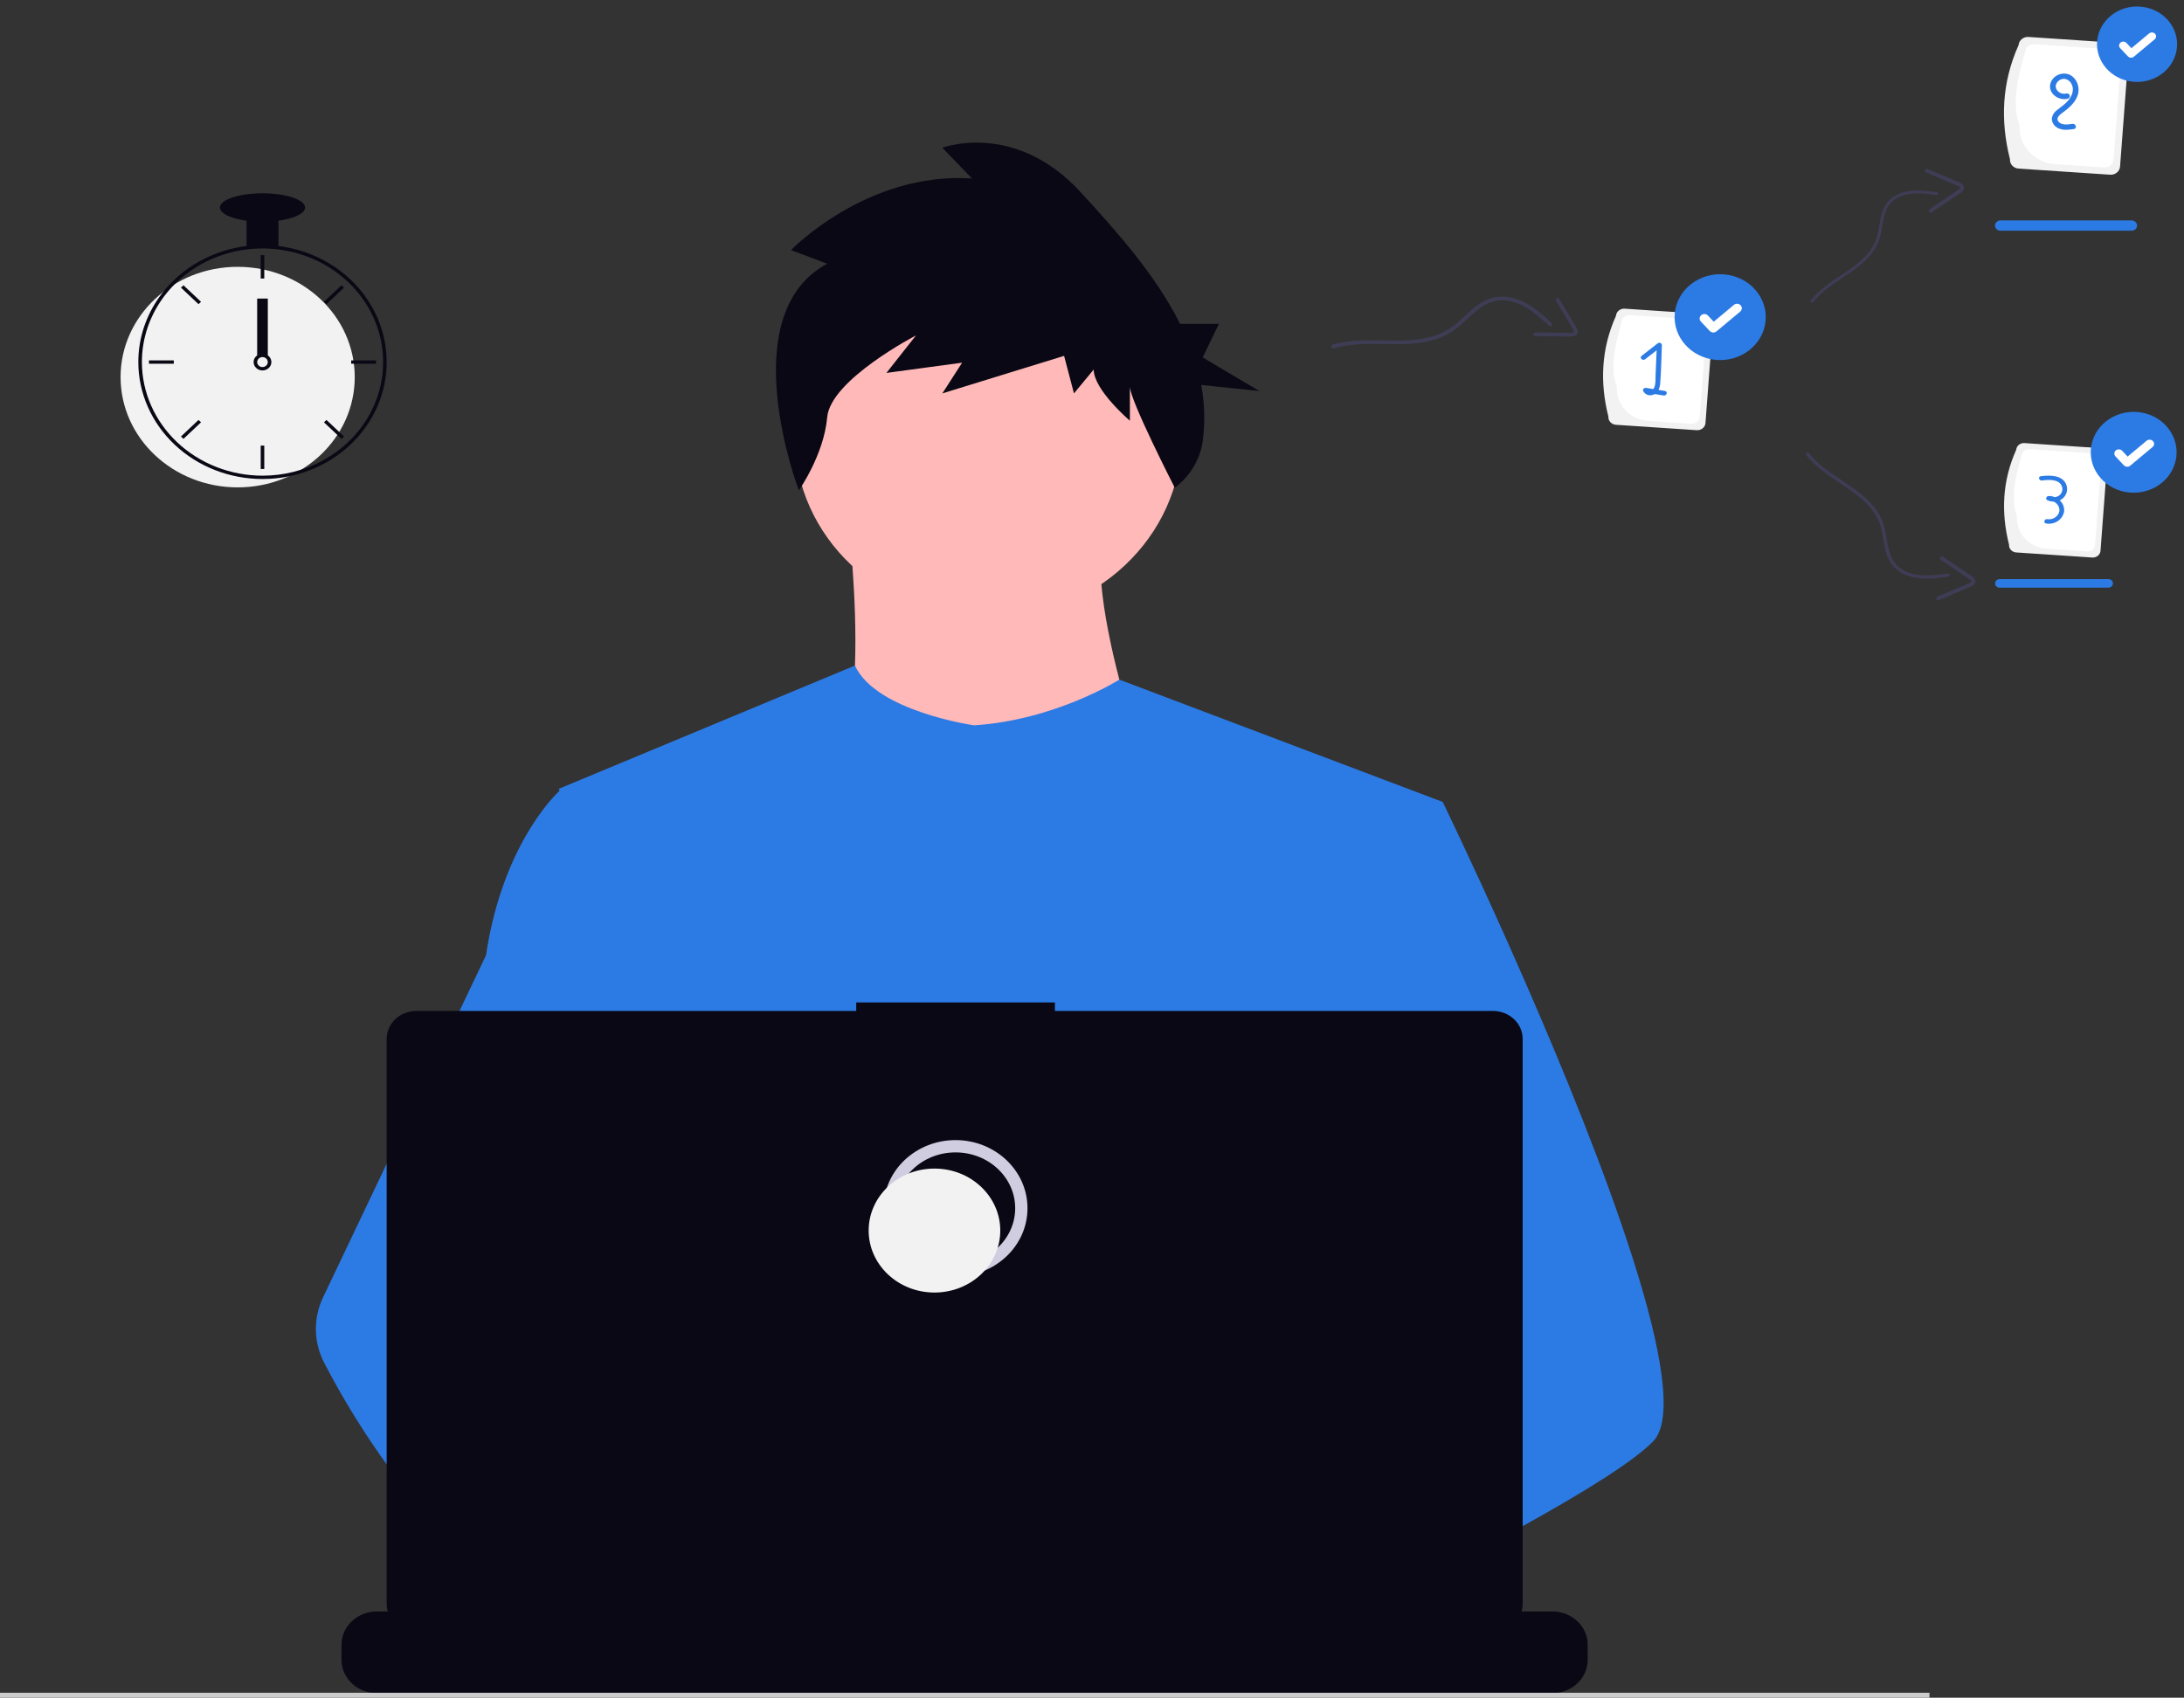 <svg width="355" height="276" viewBox="0 0 355 276" fill="none" xmlns="http://www.w3.org/2000/svg">
<rect x="0" y="0" width="355" height="276" fill="#333333" stroke="none"/>
<g clip-path="url(#clip0_38_4)">
<path d="M137.147 78.18C137.147 78.18 143.075 120.277 133.955 125.004C124.835 129.731 188.219 130.159 188.219 130.159C188.219 130.159 174.083 93.645 180.467 82.475L137.147 78.18Z" fill="#FFB9B9"/>
<path d="M160.632 100.553C178.009 100.553 192.096 87.283 192.096 70.912C192.096 54.542 178.009 41.272 160.632 41.272C143.255 41.272 129.168 54.542 129.168 70.912C129.168 87.283 143.255 100.553 160.632 100.553Z" fill="#FFB9B9"/>
<path d="M234.502 130.372L229.231 152.984L218.085 200.826L217.751 203.446L213.905 233.778L211.346 253.927L209.63 267.463C199.199 272.513 191.638 276 191.638 276C191.638 276 190.988 272.929 189.94 268.999C182.619 271.066 169.073 274.497 157.593 275.182C161.773 279.571 97.212 167.915 94.734 152.984C92.741 140.969 91.243 130.815 90.927 128.655C90.884 128.373 90.862 128.227 90.862 128.227L138.968 108.202C142.386 115.672 158.35 117.917 158.35 117.917C171.576 117.058 181.943 110.488 181.943 110.488L234.502 130.372Z" fill="#2C7BE5"/>
<path d="M134.456 42.875L128.573 40.658C128.573 40.658 140.874 27.9 157.988 29.009L153.175 24.017C153.175 24.017 164.941 19.58 175.638 31.228C181.26 37.351 187.766 44.549 191.822 52.657H198.122L195.493 58.111L204.696 63.566L195.25 62.586C195.813 65.573 195.899 68.622 195.506 71.633C195.101 74.645 193.47 77.391 190.956 79.292C190.956 79.292 183.66 65.063 183.66 62.846V68.393C183.66 68.393 177.778 63.401 177.778 60.072L174.569 63.955L172.964 57.854L153.176 63.955L156.385 58.963L144.084 60.627L148.898 54.526C148.898 54.526 134.992 61.737 134.457 67.838C133.923 73.939 129.853 79.721 129.853 79.721C129.853 79.721 118.946 51.195 134.456 42.875Z" fill="#090814"/>
<path d="M268.702 234.33C265.498 237.603 257.556 242.532 247.929 247.869C244.348 249.852 240.536 251.896 236.646 253.927C227.366 258.776 217.649 263.581 209.631 267.463C199.199 272.513 191.639 276 191.639 276C191.639 276 190.988 272.929 189.94 268.999C188.537 263.738 186.423 256.938 184.219 253.927C184.142 253.823 184.065 253.726 183.988 253.629C183.347 252.835 182.701 252.372 182.063 252.372L213.905 233.778L227.665 225.74L217.752 203.446L205.318 175.48L212.823 152.984L220.366 130.372H234.503C234.503 130.372 239.184 139.997 245.169 153.42C246.064 155.427 246.988 157.519 247.929 159.68C260.243 187.895 275.597 227.294 268.702 234.33Z" fill="#2C7BE5"/>
<path d="M126.431 253.661C125.27 253.657 124.111 253.746 122.966 253.927C113.129 255.52 110.228 263.908 109.402 269.527C109.138 271.243 109.038 272.977 109.103 274.71L100.413 268.414L97.246 266.121C89.626 263.617 82.836 259.172 76.948 253.927C71.841 249.298 67.259 244.179 63.278 238.655C59.312 233.21 55.777 227.498 52.701 221.564C51.843 219.909 51.381 218.095 51.349 216.253C51.318 214.41 51.716 212.584 52.517 210.903L63.278 188.31L79.006 155.29C79.12 154.504 79.247 153.736 79.387 152.984C82.506 136.136 90.863 128.655 90.863 128.655H97.246L101.517 152.984L106.822 183.211L103.104 194.635L94.512 221.016L102.723 229.416L126.431 253.661Z" fill="#2C7BE5"/>
<path d="M258.069 267.392V269.839C258.071 270.51 257.939 271.176 257.68 271.802C257.565 272.081 257.426 272.35 257.265 272.608C256.755 273.414 256.032 274.082 255.165 274.546C254.299 275.009 253.32 275.253 252.323 275.252H61.258C60.262 275.253 59.282 275.009 58.416 274.546C57.55 274.082 56.826 273.414 56.316 272.608C56.155 272.35 56.016 272.081 55.901 271.802C55.642 271.176 55.51 270.51 55.512 269.839V267.392C55.511 266.681 55.66 265.977 55.949 265.32C56.237 264.664 56.661 264.067 57.194 263.564C57.728 263.061 58.361 262.663 59.059 262.391C59.756 262.119 60.503 261.979 61.258 261.979H72.273V260.838C72.273 260.809 72.279 260.779 72.291 260.752C72.303 260.724 72.32 260.699 72.343 260.678C72.365 260.657 72.391 260.641 72.421 260.63C72.45 260.618 72.481 260.612 72.512 260.612H78.259C78.29 260.612 78.321 260.618 78.35 260.63C78.379 260.641 78.406 260.657 78.428 260.678C78.45 260.699 78.468 260.724 78.48 260.752C78.492 260.779 78.498 260.809 78.498 260.838V261.979H82.088V260.838C82.088 260.809 82.094 260.779 82.106 260.752C82.118 260.724 82.136 260.699 82.158 260.678C82.18 260.657 82.207 260.641 82.236 260.63C82.265 260.618 82.296 260.612 82.328 260.612H88.074C88.105 260.612 88.137 260.618 88.166 260.63C88.195 260.641 88.221 260.657 88.243 260.678C88.266 260.699 88.283 260.724 88.295 260.752C88.307 260.779 88.314 260.809 88.314 260.838V261.979H91.908V260.838C91.907 260.809 91.914 260.779 91.926 260.752C91.938 260.724 91.955 260.699 91.978 260.678C92 260.657 92.026 260.641 92.055 260.63C92.085 260.618 92.116 260.612 92.147 260.612H97.894C97.925 260.612 97.956 260.618 97.985 260.63C98.014 260.641 98.041 260.657 98.063 260.678C98.085 260.699 98.103 260.724 98.115 260.752C98.127 260.779 98.133 260.809 98.133 260.838V261.979H101.723V260.838C101.723 260.809 101.729 260.779 101.741 260.752C101.753 260.724 101.771 260.699 101.793 260.678C101.815 260.657 101.842 260.641 101.871 260.63C101.9 260.618 101.931 260.612 101.963 260.612H107.709C107.74 260.612 107.771 260.618 107.801 260.63C107.83 260.641 107.856 260.657 107.878 260.678C107.901 260.699 107.918 260.724 107.93 260.752C107.942 260.779 107.948 260.809 107.948 260.838V261.979H111.538V260.838C111.538 260.809 111.544 260.779 111.556 260.752C111.568 260.724 111.586 260.699 111.608 260.678C111.631 260.657 111.657 260.641 111.686 260.63C111.715 260.618 111.746 260.612 111.778 260.612H117.524C117.556 260.612 117.587 260.618 117.616 260.63C117.645 260.641 117.671 260.657 117.694 260.678C117.716 260.699 117.734 260.724 117.746 260.752C117.758 260.779 117.764 260.809 117.764 260.838V261.979H121.358V260.838C121.358 260.809 121.364 260.779 121.376 260.752C121.388 260.724 121.406 260.699 121.428 260.678C121.45 260.657 121.477 260.641 121.506 260.63C121.535 260.618 121.566 260.612 121.597 260.612H127.344C127.375 260.612 127.406 260.618 127.436 260.63C127.465 260.641 127.491 260.657 127.513 260.678C127.536 260.699 127.553 260.724 127.565 260.752C127.577 260.779 127.583 260.809 127.583 260.838V261.979H131.173V260.838C131.173 260.809 131.179 260.779 131.191 260.752C131.203 260.724 131.221 260.699 131.243 260.678C131.266 260.657 131.292 260.641 131.321 260.63C131.35 260.618 131.381 260.612 131.413 260.612H176.425C176.456 260.612 176.487 260.618 176.516 260.63C176.546 260.641 176.572 260.657 176.594 260.678C176.617 260.699 176.634 260.724 176.646 260.752C176.658 260.779 176.664 260.809 176.664 260.838V261.979H180.258V260.838C180.258 260.809 180.264 260.779 180.277 260.752C180.289 260.724 180.306 260.699 180.328 260.678C180.351 260.657 180.377 260.641 180.406 260.63C180.435 260.618 180.467 260.612 180.498 260.612H186.244C186.308 260.613 186.368 260.637 186.413 260.679C186.458 260.721 186.483 260.779 186.484 260.838V261.979H190.074V260.838C190.074 260.809 190.08 260.779 190.092 260.752C190.104 260.724 190.122 260.699 190.144 260.678C190.166 260.657 190.192 260.641 190.222 260.63C190.251 260.618 190.282 260.612 190.313 260.612H196.06C196.091 260.612 196.122 260.618 196.151 260.63C196.18 260.641 196.207 260.657 196.229 260.678C196.251 260.699 196.269 260.724 196.281 260.752C196.293 260.779 196.299 260.809 196.299 260.838V261.979H199.889V260.838C199.889 260.809 199.895 260.779 199.907 260.752C199.919 260.724 199.937 260.699 199.959 260.678C199.981 260.657 200.008 260.641 200.037 260.63C200.066 260.618 200.097 260.612 200.129 260.612H205.875C205.906 260.612 205.938 260.618 205.967 260.63C205.996 260.641 206.022 260.657 206.045 260.678C206.067 260.699 206.084 260.724 206.096 260.752C206.108 260.779 206.115 260.809 206.115 260.838V261.979H209.709V260.838C209.709 260.809 209.715 260.779 209.727 260.752C209.739 260.724 209.756 260.699 209.779 260.678C209.801 260.657 209.827 260.641 209.857 260.63C209.886 260.618 209.917 260.612 209.948 260.612H215.695C215.757 260.613 215.818 260.637 215.862 260.68C215.906 260.722 215.93 260.779 215.93 260.838V261.979H219.524V260.838C219.524 260.809 219.53 260.779 219.542 260.752C219.554 260.724 219.572 260.699 219.594 260.678C219.616 260.657 219.643 260.641 219.672 260.63C219.701 260.618 219.732 260.612 219.764 260.612H225.51C225.541 260.612 225.573 260.618 225.602 260.63C225.631 260.641 225.657 260.657 225.679 260.678C225.702 260.699 225.719 260.724 225.731 260.752C225.743 260.779 225.75 260.809 225.749 260.838V261.979H229.339V260.838C229.339 260.809 229.345 260.779 229.357 260.752C229.369 260.724 229.387 260.699 229.409 260.678C229.432 260.657 229.458 260.641 229.487 260.63C229.516 260.618 229.547 260.612 229.579 260.612H235.325C235.357 260.612 235.388 260.618 235.417 260.63C235.446 260.641 235.473 260.657 235.495 260.678C235.517 260.699 235.535 260.724 235.547 260.752C235.559 260.779 235.565 260.809 235.565 260.838V261.979H252.324C253.079 261.979 253.826 262.119 254.524 262.391C255.221 262.663 255.855 263.061 256.388 263.564C256.922 264.067 257.345 264.664 257.634 265.32C257.923 265.977 258.071 266.681 258.071 267.392H258.069Z" fill="#090814"/>
<path d="M313.628 275.194H0V276H313.628V275.194Z" fill="#CCCCCC"/>
<path d="M242.685 164.353H171.469V162.97H139.177V164.353H67.668C66.39 164.353 65.165 164.831 64.262 165.682C63.359 166.533 62.851 167.687 62.851 168.89V260.758C62.851 261.354 62.975 261.944 63.217 262.494C63.459 263.045 63.814 263.545 64.262 263.967C64.709 264.388 65.24 264.722 65.824 264.95C66.409 265.178 67.035 265.296 67.668 265.296H242.685C243.318 265.296 243.944 265.178 244.529 264.95C245.113 264.722 245.644 264.388 246.091 263.967C246.539 263.545 246.894 263.045 247.136 262.494C247.378 261.944 247.502 261.354 247.502 260.758V168.89C247.502 168.294 247.378 167.704 247.136 167.153C246.894 166.603 246.539 166.102 246.091 165.681C245.644 165.259 245.113 164.925 244.529 164.697C243.944 164.469 243.318 164.352 242.685 164.352V164.353Z" fill="#090814"/>
<path d="M155.317 206.503C161.225 206.503 166.014 201.992 166.014 196.426C166.014 190.861 161.225 186.349 155.317 186.349C149.409 186.349 144.62 190.861 144.62 196.426C144.62 201.992 149.409 206.503 155.317 206.503Z" stroke="#D0CDE1" stroke-width="2" stroke-miterlimit="10"/>
<path d="M151.894 210.131C157.801 210.131 162.59 205.619 162.59 200.054C162.59 194.489 157.801 189.977 151.894 189.977C145.986 189.977 141.197 194.489 141.197 200.054C141.197 205.619 145.986 210.131 151.894 210.131Z" fill="#F2F2F2"/>
<path d="M38.63 79.234C49.141 79.234 57.661 71.207 57.661 61.306C57.661 51.405 49.141 43.379 38.63 43.379C28.12 43.379 19.6 51.405 19.6 61.306C19.6 71.207 28.12 79.234 38.63 79.234Z" fill="#F2F2F2"/>
<path d="M45.263 40.002C43.54 39.796 41.796 39.796 40.073 40.002C36.234 40.477 32.621 41.98 29.661 44.331C26.701 46.682 24.52 49.784 23.375 53.269C22.855 54.856 22.56 56.502 22.498 58.163C22.49 58.394 22.484 58.627 22.484 58.861C22.489 63.903 24.617 68.736 28.401 72.301C32.185 75.865 37.316 77.87 42.667 77.875C43.095 77.875 43.526 77.862 43.951 77.837C44.946 77.778 45.935 77.65 46.909 77.452C51.563 76.509 55.713 74.047 58.627 70.501C61.541 66.955 63.031 62.554 62.834 58.073C62.637 53.593 60.765 49.322 57.55 46.016C54.335 42.709 49.983 40.579 45.263 40.002V40.002ZM48.985 76.349H48.982C47.357 76.872 45.665 77.189 43.951 77.292C43.527 77.319 43.097 77.332 42.667 77.332C37.47 77.325 32.487 75.377 28.812 71.915C25.137 68.452 23.069 63.758 23.063 58.862C23.063 58.628 23.068 58.394 23.077 58.163C23.213 54.8 24.321 51.536 26.283 48.722C28.244 45.909 30.985 43.655 34.207 42.202C37.43 40.749 41.013 40.154 44.569 40.48C48.125 40.806 51.519 42.041 54.384 44.052C57.249 46.063 59.476 48.773 60.825 51.89C62.174 55.006 62.594 58.411 62.038 61.736C61.483 65.061 59.973 68.179 57.673 70.755C55.373 73.33 52.37 75.265 48.987 76.349H48.985Z" fill="#090814"/>
<path d="M42.956 41.477H42.379V45.28H42.956V41.477Z" fill="#090814"/>
<path d="M29.822 46.377L29.415 46.761L32.269 49.45L32.677 49.066L29.822 46.377Z" fill="#090814"/>
<path d="M24.213 58.59V59.133H28.25V58.59H24.213Z" fill="#090814"/>
<path d="M29.414 70.962L29.822 71.346L32.676 68.657L32.269 68.273L29.414 70.962Z" fill="#090814"/>
<path d="M52.657 49.066L53.065 49.45L55.919 46.761L55.511 46.377L52.657 49.066Z" fill="#090814"/>
<path d="M57.084 58.59V59.133H61.12V58.59H57.084Z" fill="#090814"/>
<path d="M53.066 68.273L52.658 68.657L55.512 71.346L55.92 70.962L53.066 68.273Z" fill="#090814"/>
<path d="M42.956 72.443H42.379V76.246H42.956V72.443Z" fill="#090814"/>
<path d="M43.532 57.775C43.283 57.599 42.979 57.504 42.667 57.504C42.355 57.504 42.052 57.599 41.802 57.775C41.631 57.898 41.491 58.053 41.39 58.232C41.262 58.461 41.207 58.721 41.23 58.979C41.254 59.237 41.356 59.484 41.524 59.69C41.691 59.895 41.918 60.051 42.177 60.14C42.436 60.228 42.716 60.244 42.985 60.187C43.254 60.13 43.499 60.001 43.693 59.817C43.886 59.632 44.02 59.4 44.077 59.146C44.135 58.892 44.114 58.628 44.017 58.386C43.921 58.143 43.752 57.931 43.532 57.775ZM42.667 59.677C42.438 59.676 42.218 59.59 42.056 59.437C41.894 59.285 41.803 59.078 41.802 58.862C41.803 58.697 41.856 58.536 41.955 58.4C42.039 58.284 42.154 58.191 42.287 58.13C42.421 58.069 42.569 58.041 42.718 58.049C42.866 58.058 43.01 58.102 43.135 58.178C43.26 58.254 43.362 58.359 43.431 58.483C43.5 58.607 43.534 58.746 43.53 58.886C43.526 59.026 43.483 59.163 43.406 59.283C43.329 59.403 43.221 59.502 43.091 59.571C42.962 59.64 42.815 59.676 42.667 59.676L42.667 59.677Z" fill="#090814"/>
<path d="M45.262 35.23H40.072V40.119H45.262V35.23Z" fill="#090814"/>
<path d="M42.667 36.045C46.489 36.045 49.587 35.011 49.587 33.736C49.587 32.461 46.489 31.427 42.667 31.427C38.845 31.427 35.747 32.461 35.747 33.736C35.747 35.011 38.845 36.045 42.667 36.045Z" fill="#090814"/>
<path d="M43.532 48.539H41.802V57.775H43.532V48.539Z" fill="#090814"/>
<path d="M261.436 67.721C260.033 62.169 260.267 56.701 262.67 51.344C262.695 51.012 262.859 50.704 263.125 50.486C263.392 50.268 263.739 50.159 264.091 50.182L277.22 51.06C277.572 51.084 277.899 51.238 278.13 51.489C278.361 51.74 278.477 52.067 278.452 52.399L277.218 68.776C277.193 69.107 277.029 69.416 276.763 69.633C276.496 69.851 276.149 69.961 275.797 69.937L262.671 69.059C262.319 69.036 261.991 68.882 261.759 68.631C261.528 68.38 261.412 68.052 261.436 67.721Z" fill="#F2F2F2"/>
<path d="M262.815 62.842C261.692 60.106 262.41 56.343 263.608 52.313C263.632 52.003 263.785 51.714 264.035 51.51C264.284 51.306 264.609 51.203 264.939 51.225L276.222 51.979C276.552 52.001 276.858 52.146 277.075 52.381C277.292 52.616 277.4 52.922 277.377 53.233L276.28 67.806C276.256 68.116 276.103 68.405 275.853 68.609C275.604 68.813 275.278 68.916 274.949 68.894L267.959 68.427C266.491 68.327 265.126 67.683 264.161 66.636C263.197 65.589 262.713 64.224 262.815 62.842Z" fill="white"/>
<path d="M270.627 63.555L269.593 63.388C269.752 63.035 269.843 62.659 269.864 62.276C270.027 60.226 270.044 58.157 270.13 56.103C270.128 56.028 270.103 55.955 270.058 55.893C270.012 55.831 269.949 55.783 269.876 55.754C269.802 55.725 269.721 55.717 269.642 55.731C269.564 55.745 269.491 55.779 269.433 55.831L266.837 57.857C266.432 58.173 267.012 58.715 267.414 58.401L269.278 56.947C269.221 58.293 269.164 59.638 269.107 60.984C269.08 61.629 269.163 62.414 268.882 63.022C268.844 63.104 268.794 63.18 268.733 63.249L267.589 63.064C267.315 63.02 266.966 63.235 267.087 63.537C267.152 63.685 267.249 63.82 267.371 63.931C267.493 64.043 267.638 64.13 267.797 64.188C267.957 64.245 268.126 64.271 268.297 64.264C268.467 64.257 268.634 64.218 268.787 64.148C268.846 64.123 268.904 64.095 268.959 64.062L270.413 64.298C270.924 64.38 271.145 63.639 270.627 63.555Z" fill="#2C7BE5"/>
<path d="M326.563 88.55C325.241 83.321 325.462 78.171 327.725 73.126C327.748 72.814 327.903 72.523 328.154 72.318C328.405 72.113 328.732 72.01 329.063 72.032L341.429 72.859C341.76 72.881 342.069 73.027 342.286 73.263C342.504 73.5 342.613 73.808 342.59 74.12L341.428 89.544C341.404 89.856 341.25 90.147 340.999 90.352C340.748 90.557 340.421 90.66 340.09 90.638L327.724 89.811C327.393 89.789 327.084 89.643 326.867 89.407C326.649 89.17 326.54 88.862 326.563 88.55Z" fill="#F2F2F2"/>
<path d="M327.861 83.955C326.803 81.378 327.48 77.835 328.608 74.039C328.63 73.747 328.775 73.475 329.01 73.283C329.245 73.091 329.551 72.994 329.862 73.014L340.488 73.725C340.798 73.746 341.087 73.882 341.291 74.103C341.495 74.325 341.597 74.613 341.576 74.906L340.542 88.631C340.52 88.923 340.375 89.195 340.14 89.388C339.905 89.58 339.599 89.676 339.288 89.656L332.706 89.215C331.323 89.122 330.037 88.515 329.128 87.529C328.22 86.543 327.764 85.257 327.861 83.955Z" fill="white"/>
<path d="M334.798 81.338C334.939 81.275 335.073 81.199 335.196 81.11C335.526 80.854 335.769 80.513 335.898 80.13C336.026 79.746 336.033 79.335 335.918 78.948C335.42 77.222 333.229 77.212 331.716 77.419C331.227 77.486 331.435 78.185 331.92 78.118C332.94 77.978 334.54 77.865 335.086 78.914C335.211 79.161 335.256 79.437 335.214 79.707C335.173 79.977 335.047 80.23 334.852 80.432C334.62 80.652 334.314 80.789 333.987 80.82C333.67 80.69 333.325 80.63 332.98 80.643C332.623 80.659 332.423 81.147 332.785 81.318C333.104 81.468 333.456 81.546 333.812 81.547C334.108 81.681 334.355 81.895 334.523 82.162C334.69 82.428 334.771 82.735 334.754 83.044C334.685 83.47 334.44 83.852 334.072 84.108C333.704 84.363 333.243 84.47 332.791 84.406H332.781C332.298 84.314 332.091 85.013 332.577 85.105C333.228 85.22 333.902 85.087 334.45 84.735C334.997 84.383 335.374 83.84 335.496 83.227C335.503 83.193 335.509 83.16 335.514 83.126C335.545 82.797 335.497 82.465 335.373 82.155C335.249 81.845 335.052 81.566 334.798 81.338Z" fill="#2C7BE5"/>
<path d="M326.714 25.892C325.123 19.598 325.388 13.399 328.112 7.326C328.141 6.95 328.327 6.6 328.629 6.353C328.931 6.106 329.325 5.982 329.724 6.009L344.608 7.004C345.007 7.031 345.378 7.206 345.64 7.49C345.902 7.775 346.033 8.146 346.006 8.522L344.606 27.087C344.577 27.463 344.391 27.812 344.089 28.059C343.787 28.306 343.394 28.43 342.995 28.404L328.112 27.409C327.713 27.382 327.342 27.207 327.08 26.923C326.818 26.639 326.687 26.268 326.714 25.892Z" fill="#F2F2F2"/>
<path d="M328.278 20.36C327.006 17.259 327.819 12.993 329.177 8.424C329.204 8.072 329.378 7.744 329.661 7.513C329.944 7.282 330.312 7.166 330.686 7.191L343.479 8.045C343.853 8.071 344.201 8.235 344.446 8.501C344.691 8.768 344.815 9.115 344.789 9.467L343.544 25.989C343.517 26.341 343.343 26.668 343.06 26.9C342.777 27.131 342.409 27.247 342.035 27.222L334.111 26.693C332.447 26.58 330.898 25.85 329.805 24.663C328.711 23.476 328.162 21.928 328.278 20.36Z" fill="white"/>
<path d="M336.146 12.046C335.827 11.961 335.491 11.941 335.163 11.988C334.835 12.036 334.522 12.15 334.245 12.322C333.967 12.494 333.733 12.721 333.558 12.986C333.382 13.252 333.27 13.55 333.228 13.86C333.059 15.296 334.698 16.429 336.118 16.039C336.232 16.005 336.329 15.931 336.386 15.831C336.444 15.732 336.458 15.615 336.426 15.506C336.394 15.397 336.319 15.304 336.215 15.246C336.112 15.189 335.989 15.171 335.872 15.198C334.831 15.484 333.722 14.425 334.32 13.48C334.456 13.251 334.662 13.067 334.912 12.952C335.161 12.837 335.442 12.796 335.717 12.835C335.95 12.896 336.165 13.007 336.344 13.161C336.523 13.314 336.662 13.504 336.749 13.717C337.259 14.801 336.653 15.901 335.85 16.688C335.392 17.137 334.854 17.486 334.36 17.898C334.119 18.069 333.92 18.285 333.774 18.533C333.628 18.781 333.539 19.055 333.512 19.338C333.525 19.656 333.63 19.964 333.816 20.23C334.001 20.495 334.26 20.708 334.565 20.845C335.354 21.227 336.252 21.106 337.092 20.978C337.679 20.889 337.43 20.049 336.846 20.137C336.111 20.248 335.012 20.417 334.546 19.694C334.147 19.076 334.969 18.533 335.416 18.205C336.54 17.379 337.678 16.31 337.847 14.908C337.984 13.759 337.363 12.444 336.146 12.046Z" fill="#2C7BE5"/>
<path d="M216.787 56.614C221.979 55.094 227.537 56.738 232.757 55.335C233.958 55.026 235.093 54.523 236.112 53.85C236.982 53.229 237.798 52.545 238.554 51.803C240.124 50.34 241.83 48.804 244.189 48.821C247.296 48.843 249.681 51.017 251.752 52.937C252.045 53.208 252.496 52.784 252.203 52.512C250.3 50.748 248.244 48.887 245.535 48.36C244.32 48.106 243.052 48.206 241.898 48.645C240.897 49.073 239.983 49.662 239.196 50.386C238.362 51.106 237.592 51.891 236.747 52.6C235.864 53.356 234.848 53.961 233.743 54.386C231.35 55.284 228.725 55.394 226.18 55.366C222.984 55.334 219.713 55.128 216.618 56.034C216.227 56.149 216.394 56.728 216.789 56.614L216.787 56.614Z" fill="#3F3D56"/>
<path d="M252.893 48.889L254.489 51.539L255.259 52.822C255.396 53.05 255.537 53.276 255.671 53.507C255.753 53.648 255.932 53.903 255.761 54.037C255.611 54.106 255.442 54.131 255.276 54.108C254.995 54.108 254.713 54.103 254.432 54.1L252.849 54.085L249.578 54.054C249.493 54.054 249.412 54.086 249.352 54.142C249.292 54.198 249.259 54.275 249.259 54.354C249.259 54.434 249.292 54.51 249.352 54.567C249.412 54.623 249.493 54.655 249.578 54.655C251.476 54.673 253.377 54.711 255.275 54.709C255.607 54.739 255.939 54.652 256.207 54.467C256.339 54.344 256.427 54.185 256.458 54.012C256.488 53.839 256.461 53.662 256.379 53.505C256.191 53.12 255.976 52.748 255.734 52.391L255.039 51.236L253.443 48.586C253.398 48.522 253.329 48.477 253.249 48.459C253.17 48.442 253.086 48.454 253.016 48.493C252.946 48.531 252.894 48.594 252.871 48.668C252.848 48.742 252.856 48.821 252.893 48.889L252.893 48.889Z" fill="#3F3D56"/>
<path d="M294.721 49.117C297.221 45.924 301.491 44.547 304.066 41.414C304.665 40.701 305.128 39.897 305.436 39.036C305.676 38.272 305.852 37.492 305.963 36.702C306.23 35.11 306.546 33.413 308.027 32.404C309.977 31.074 312.525 31.4 314.753 31.703C314.818 31.713 314.884 31.697 314.937 31.661C314.99 31.624 315.025 31.57 315.035 31.509C315.045 31.448 315.028 31.385 314.989 31.336C314.951 31.286 314.893 31.253 314.828 31.243C312.781 30.965 310.592 30.692 308.644 31.535C307.762 31.901 307.018 32.512 306.512 33.285C306.096 33.986 305.812 34.749 305.673 35.542C305.502 36.352 305.406 37.175 305.223 37.983C305.041 38.837 304.701 39.654 304.218 40.397C303.162 41.992 301.576 43.194 299.974 44.278C297.963 45.639 295.824 46.926 294.331 48.829C294.143 49.071 294.53 49.359 294.719 49.118L294.721 49.117Z" fill="#3F3D56"/>
<path d="M313.047 28.022L315.999 29.267L317.428 29.869C317.682 29.976 317.937 30.08 318.19 30.191C318.345 30.259 318.649 30.364 318.595 30.568C318.559 30.706 318.362 30.818 318.249 30.896C318.023 31.054 317.792 31.206 317.565 31.361L316.281 32.232L313.626 34.032C313.559 34.08 313.515 34.15 313.503 34.228C313.491 34.306 313.512 34.386 313.562 34.449C313.611 34.513 313.686 34.556 313.768 34.568C313.851 34.58 313.936 34.562 314.004 34.516C315.544 33.471 317.1 32.441 318.629 31.38C318.914 31.219 319.127 30.965 319.228 30.666C319.256 30.493 319.226 30.316 319.141 30.16C319.057 30.004 318.923 29.877 318.757 29.796C318.364 29.591 317.957 29.411 317.538 29.259L316.254 28.717L313.302 27.472C313.225 27.445 313.14 27.447 313.065 27.477C312.989 27.507 312.929 27.563 312.897 27.634C312.864 27.705 312.862 27.785 312.89 27.857C312.919 27.93 312.975 27.989 313.049 28.023L313.047 28.022Z" fill="#3F3D56"/>
<path d="M346.48 37.504H325.172C324.936 37.505 324.71 37.418 324.543 37.261C324.376 37.105 324.282 36.892 324.281 36.671C324.281 36.449 324.373 36.236 324.539 36.078C324.705 35.921 324.931 35.832 325.166 35.832H346.478C346.594 35.831 346.71 35.853 346.818 35.894C346.925 35.936 347.024 35.997 347.106 36.075C347.189 36.152 347.255 36.244 347.3 36.346C347.345 36.447 347.368 36.556 347.368 36.665C347.369 36.775 347.346 36.884 347.302 36.986C347.257 37.087 347.192 37.18 347.11 37.258C347.028 37.336 346.93 37.397 346.823 37.44C346.715 37.482 346.6 37.504 346.483 37.504H346.48Z" fill="#2C7BE5"/>
<path d="M294.036 73.669C296.847 77.258 301.646 78.806 304.541 82.328C305.214 83.128 305.735 84.032 306.082 85C306.352 85.858 306.55 86.735 306.674 87.623C306.974 89.413 307.33 91.32 308.995 92.454C311.187 93.948 314.052 93.583 316.556 93.241C316.629 93.231 316.703 93.248 316.763 93.289C316.822 93.329 316.862 93.391 316.873 93.46C316.885 93.528 316.867 93.598 316.823 93.654C316.78 93.71 316.714 93.748 316.642 93.758C314.34 94.072 311.878 94.378 309.69 93.431C308.698 93.019 307.863 92.333 307.294 91.464C306.827 90.677 306.508 89.819 306.353 88.929C306.162 88.018 306.053 87.094 305.847 86.185C305.642 85.225 305.259 84.307 304.717 83.472C303.529 81.679 301.747 80.328 299.947 79.109C297.687 77.577 295.279 76.133 293.603 73.993C293.392 73.723 293.826 73.397 294.039 73.67L294.036 73.669Z" fill="#3F3D56"/>
<path d="M314.883 97.016L317.836 95.772L319.264 95.169C319.518 95.062 319.774 94.959 320.026 94.847C320.181 94.779 320.486 94.674 320.432 94.47C320.395 94.332 320.198 94.22 320.086 94.142C319.859 93.985 319.629 93.833 319.401 93.677L318.118 92.806L315.463 91.006C315.396 90.959 315.352 90.888 315.34 90.81C315.328 90.732 315.349 90.652 315.398 90.589C315.448 90.525 315.522 90.483 315.605 90.47C315.688 90.458 315.772 90.477 315.84 90.523C317.381 91.568 318.936 92.598 320.465 93.659C320.751 93.82 320.964 94.073 321.064 94.372C321.093 94.545 321.062 94.722 320.978 94.878C320.893 95.034 320.759 95.162 320.594 95.242C320.201 95.447 319.793 95.627 319.374 95.779L318.091 96.322L315.138 97.566C315.062 97.594 314.977 97.592 314.901 97.561C314.826 97.531 314.766 97.475 314.733 97.404C314.701 97.333 314.698 97.253 314.727 97.181C314.755 97.108 314.812 97.049 314.885 97.015L314.883 97.016Z" fill="#3F3D56"/>
<path d="M342.724 95.539H325.024C324.831 95.535 324.648 95.461 324.512 95.332C324.377 95.203 324.301 95.029 324.3 94.847C324.299 94.666 324.374 94.491 324.508 94.361C324.642 94.23 324.825 94.155 325.017 94.15H342.724C342.916 94.153 343.1 94.227 343.235 94.357C343.37 94.486 343.446 94.66 343.447 94.841C343.448 95.023 343.373 95.197 343.239 95.328C343.106 95.458 342.923 95.534 342.73 95.539H342.724Z" fill="#2C7BE5"/>
<path d="M346.129 13.206C349.657 13.852 353.072 11.681 353.758 8.358C354.444 5.034 352.14 1.816 348.612 1.17C345.084 0.524 341.668 2.695 340.982 6.018C340.297 9.342 342.601 12.56 346.129 13.206Z" fill="#2C7BE5"/>
<path d="M346.264 9.367C346.12 9.341 345.989 9.272 345.891 9.17L345.887 9.164L344.607 7.805C344.498 7.676 344.444 7.513 344.459 7.349C344.474 7.185 344.555 7.032 344.686 6.923C344.817 6.814 344.988 6.757 345.163 6.763C345.338 6.77 345.503 6.839 345.625 6.958L346.452 7.838L349.333 5.435C349.468 5.323 349.644 5.265 349.824 5.275C350.004 5.286 350.172 5.363 350.292 5.49C350.411 5.617 350.472 5.784 350.461 5.953C350.45 6.122 350.368 6.281 350.234 6.393L346.846 9.219C346.768 9.284 346.674 9.331 346.574 9.357C346.473 9.382 346.367 9.386 346.265 9.367L346.264 9.367Z" fill="white"/>
<path d="M345.489 79.981C349.271 80.674 352.933 78.347 353.668 74.784C354.403 71.221 351.933 67.771 348.151 67.078C344.369 66.385 340.707 68.712 339.972 72.275C339.236 75.838 341.706 79.288 345.489 79.981Z" fill="#2C7BE5"/>
<path d="M345.634 75.866C345.48 75.838 345.34 75.763 345.235 75.654L345.228 75.647L343.858 74.193C343.73 74.057 343.665 73.878 343.676 73.697C343.688 73.515 343.776 73.345 343.921 73.225C344.065 73.104 344.255 73.043 344.448 73.054C344.64 73.065 344.821 73.148 344.949 73.284L345.836 74.227L348.924 71.65C348.995 71.591 349.079 71.545 349.169 71.515C349.26 71.486 349.355 71.473 349.451 71.479C349.546 71.484 349.64 71.507 349.726 71.547C349.812 71.586 349.889 71.641 349.952 71.709L349.933 71.726L349.953 71.708C350.016 71.776 350.065 71.854 350.096 71.939C350.128 72.025 350.141 72.115 350.135 72.205C350.129 72.295 350.105 72.383 350.063 72.464C350.021 72.545 349.962 72.617 349.89 72.677L346.257 75.707C346.174 75.777 346.074 75.828 345.966 75.855C345.858 75.883 345.744 75.886 345.634 75.866Z" fill="white"/>
<path d="M278.193 58.41C282.209 59.145 286.097 56.675 286.878 52.891C287.658 49.108 285.035 45.445 281.02 44.71C277.004 43.975 273.116 46.445 272.335 50.228C271.555 54.011 274.177 57.674 278.193 58.41Z" fill="#2C7BE5"/>
<path d="M278.347 54.041C278.183 54.011 278.034 53.932 277.923 53.816L277.916 53.809L276.461 52.264C276.325 52.12 276.255 51.93 276.268 51.737C276.28 51.544 276.373 51.364 276.527 51.236C276.681 51.108 276.882 51.042 277.087 51.054C277.292 51.066 277.483 51.153 277.619 51.298L278.561 52.3L281.84 49.565C281.993 49.437 282.194 49.372 282.398 49.384C282.603 49.395 282.794 49.483 282.93 49.627C283.065 49.772 283.135 49.961 283.122 50.154C283.11 50.347 283.017 50.527 282.863 50.655L279.009 53.872C278.92 53.946 278.814 54 278.699 54.029C278.585 54.058 278.464 54.062 278.348 54.041L278.347 54.041Z" fill="white"/>
</g>
<defs>
<clipPath id="clip0_38_4">
<rect width="355" height="276" fill="white"/>
</clipPath>
</defs>
</svg>
